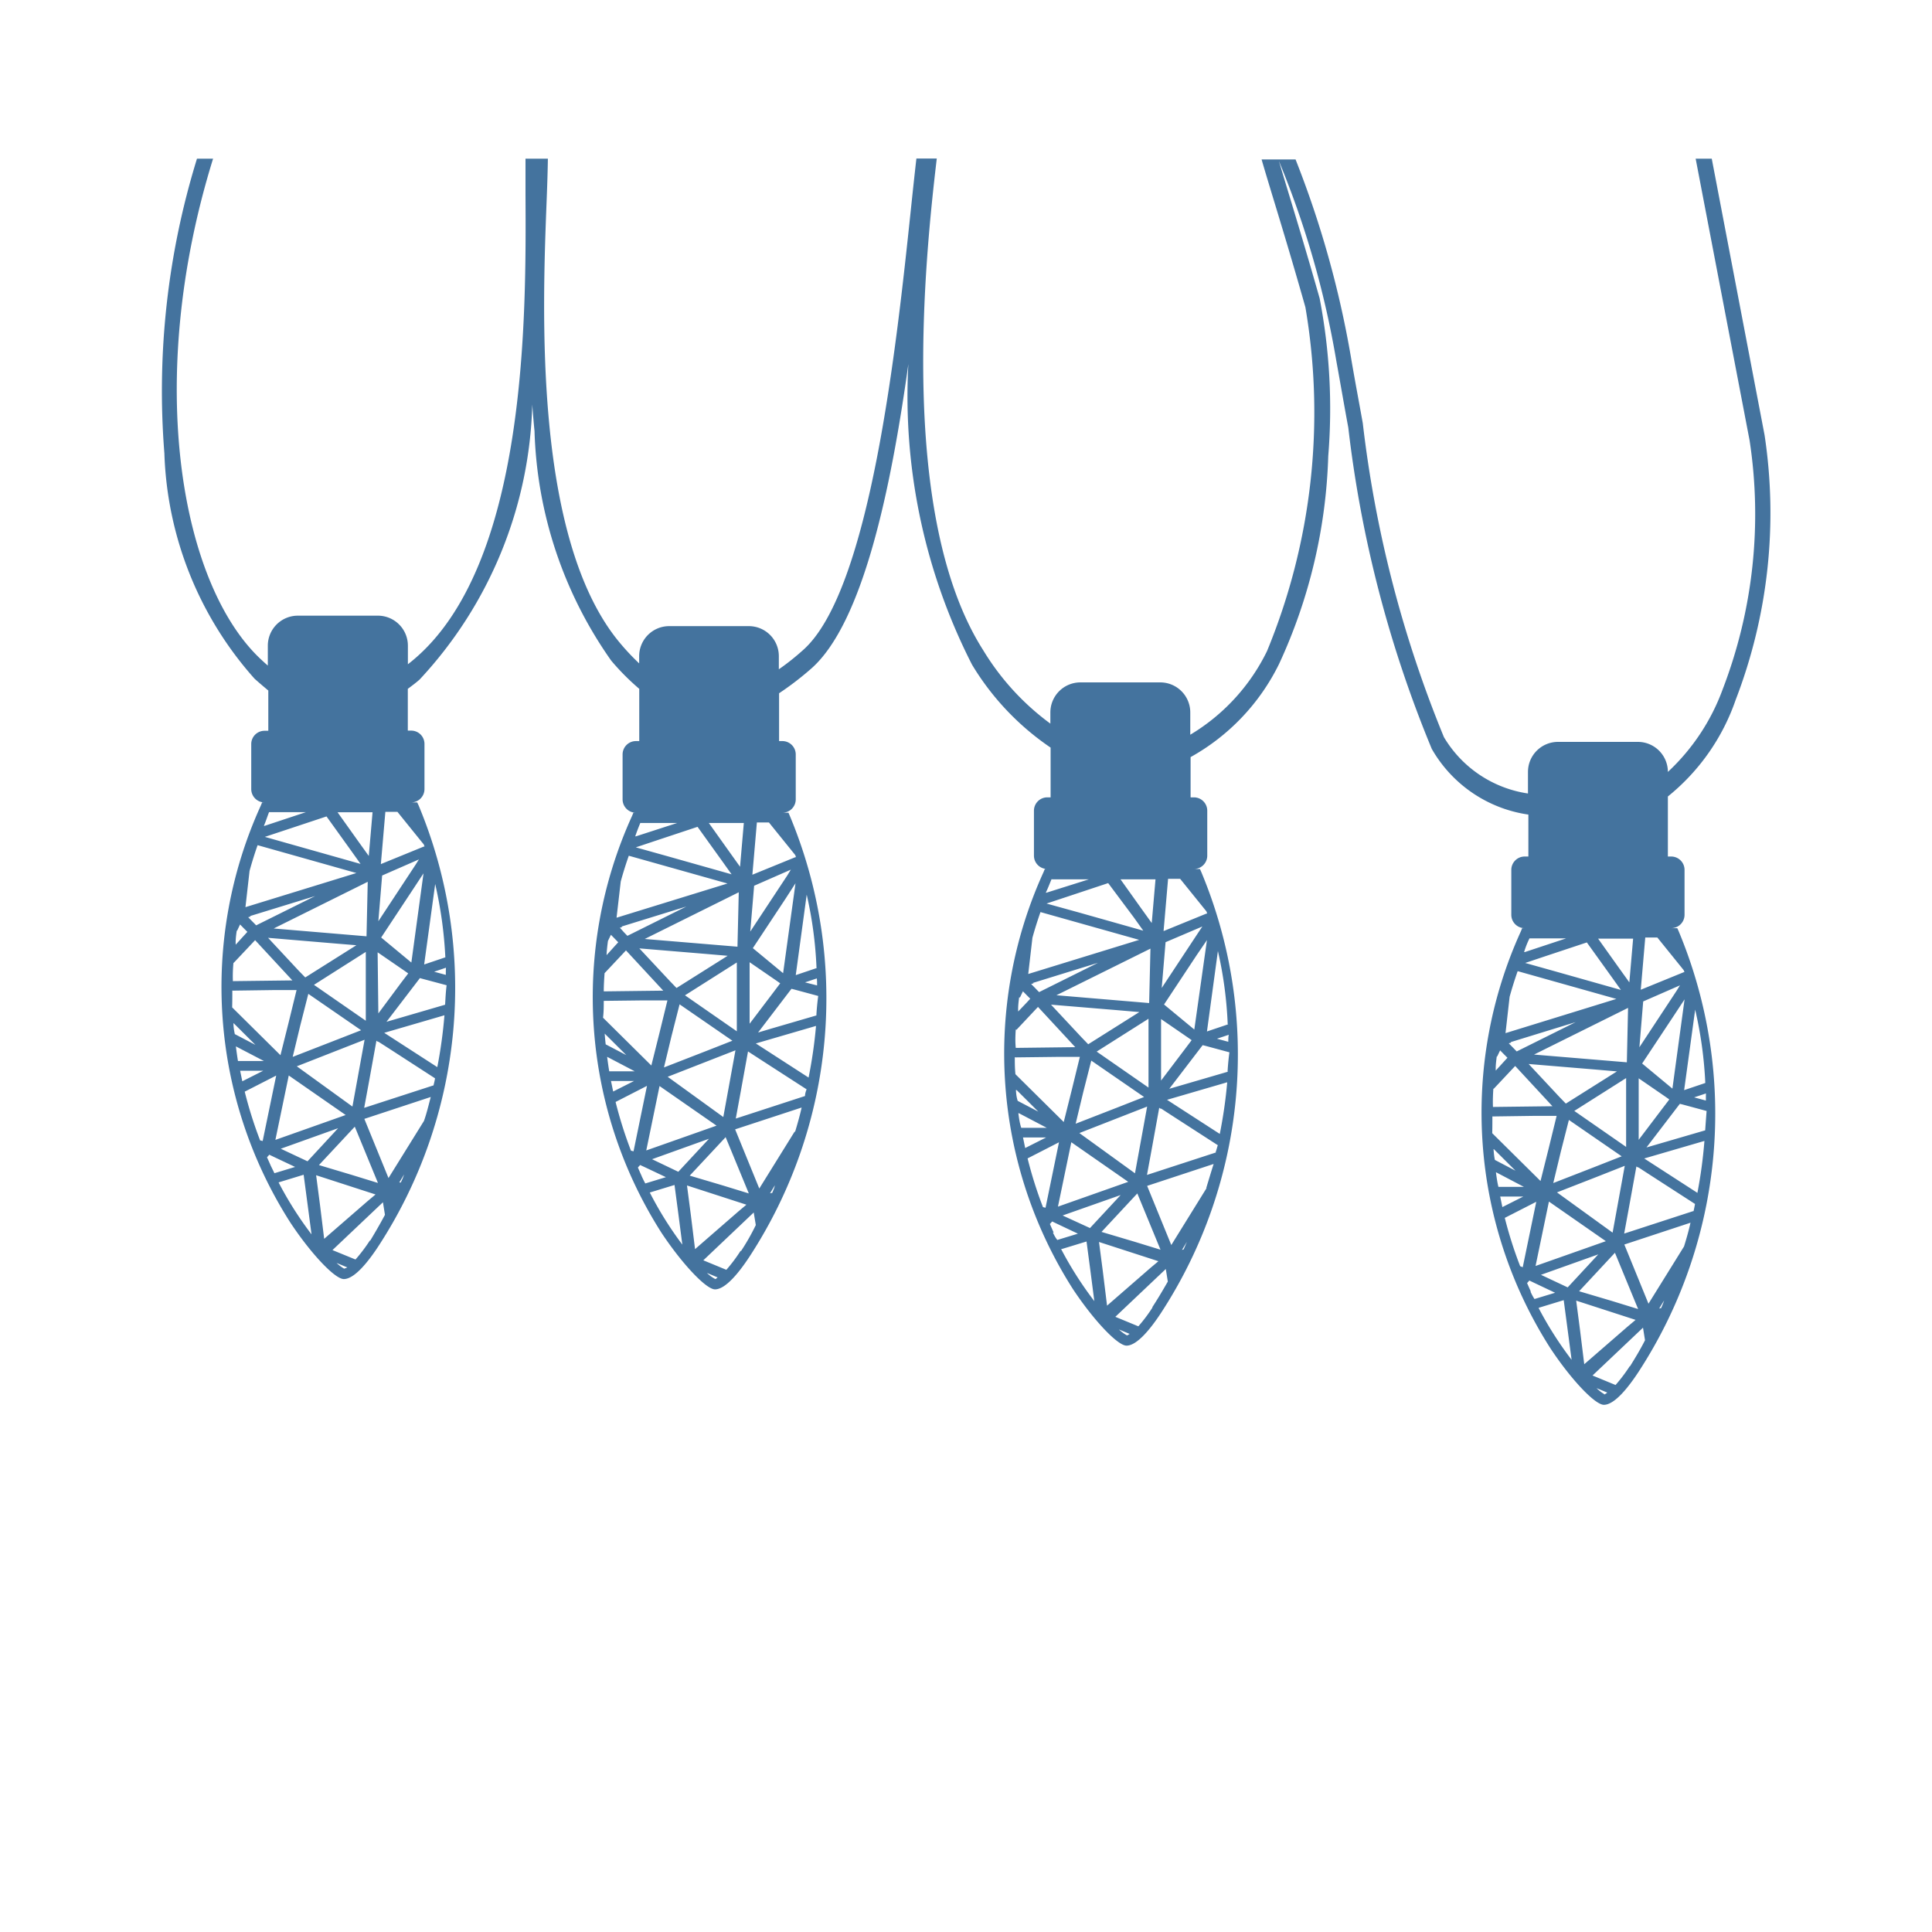 <?xml version="1.0" encoding="UTF-8"?>
<svg width="24px" fill="#44739e" height="24px" viewBox="0 0 24 24" version="1.1" xmlns="http://www.w3.org/2000/svg" xmlns:xlink="http://www.w3.org/1999/xlink">
            <path d="M 21.561,8.694 A 6.459,6.459 0 0 0 21.92,5.404 l -0.656,-3.433 h -0.2 l 0.67,3.5 a 6.062,6.062 0 0 1 -0.334,3.091 2.64,2.64 0 0 1 -0.681,1.027 v 0 a 0.373,0.373 0 0 0 -0.372,-0.373 h -0.994 a 0.373,0.373 0 0 0 -0.372,0.373 v 0.268 a 1.463,1.463 0 0 1 -1.044,-0.7 14.705,14.705 0 0 1 -1.008,-3.9 c -0.047,-0.264 -0.1,-0.54 -0.149,-0.831 a 12.3,12.3 0 0 0 -0.686,-2.445 h -0.422 c 0.039,0.135 0.089,0.3 0.154,0.514 0.106,0.348 0.237,0.781 0.39,1.321 a 7.77,7.77 0 0 1 -0.477,4.273 2.475,2.475 0 0 1 -0.953,1.038 v -0.277 a 0.373,0.373 0 0 0 -0.372,-0.373 H 13.42 a 0.373,0.373 0 0 0 -0.372,0.373 v 0.139 a 3.16,3.16 0 0 1 -0.835,-0.913 C 11.151,6.408 11.493,3.191 11.637,1.969 h -0.253 c -0.02,0.173 -0.043,0.386 -0.071,0.654 -0.174,1.648 -0.5,4.714 -1.338,5.453 -0.1,0.09 -0.2,0.169 -0.3,0.238 v -0.163 a 0.373,0.373 0 0 0 -0.372,-0.373 h -0.991 a 0.373,0.373 0 0 0 -0.372,0.373 v 0.09 a 2.949,2.949 0 0 1 -0.227,-0.24 c -1.087,-1.276 -0.976,-4.141 -0.922,-5.519 0.008,-0.207 0.013,-0.371 0.015,-0.511 h -0.278 c 0,0.12 0,0.26 0,0.452 0.008,1.5 0.024,4.609 -1.41,5.788 l -0.051,0.041 v -0.231 a 0.373,0.373 0 0 0 -0.372,-0.373 h -0.995 a 0.373,0.373 0 0 0 -0.373,0.373 v 0.247 c -0.023,-0.02 -0.046,-0.04 -0.069,-0.062 -1.008,-0.917 -1.472,-3.464 -0.611,-6.235 h -0.2 a 9.772,9.772 0 0 0 -0.405,3.66 4.419,4.419 0 0 0 1.12,2.8 c 0.059,0.053 0.115,0.1 0.171,0.147 v 0.5 h -0.046 a 0.165,0.165 0 0 0 -0.166,0.165 v 0.559 a 0.166,0.166 0 0 0 0.166,0.166 h -0.031 l -0.016,0.039 a 5.437,5.437 0 0 0 0.368,5.182 c 0.255,0.385 0.552,0.7 0.663,0.7 v 0 c 0.134,0 0.307,-0.221 0.429,-0.407 a 5.878,5.878 0 0 0 0.5,-5.477 l -0.017,-0.037 h -0.075 a 0.166,0.166 0 0 0 0.165,-0.166 v -0.561 a 0.165,0.165 0 0 0 -0.165,-0.165 h -0.042 v -0.519 c 0.048,-0.036 0.1,-0.074 0.146,-0.115 a 5.206,5.206 0 0 0 1.4,-3.417 c 0.008,0.11 0.017,0.221 0.028,0.331 a 5.208,5.208 0 0 0 0.953,2.851 3.031,3.031 0 0 0 0.348,0.35 v 0.649 h -0.041 a 0.166,0.166 0 0 0 -0.166,0.166 v 0.558 a 0.166,0.166 0 0 0 0.166,0.166 h -0.032 l -0.016,0.039 a 5.44,5.44 0 0 0 0.367,5.182 c 0.256,0.385 0.553,0.7 0.663,0.7 v 0 c 0.134,0 0.307,-0.221 0.429,-0.407 a 5.874,5.874 0 0 0 0.5,-5.476 l -0.016,-0.038 h -0.076 a 0.166,0.166 0 0 0 0.166,-0.166 v -0.558 a 0.166,0.166 0 0 0 -0.166,-0.166 h -0.041 v -0.594 a 3.782,3.782 0 0 0 0.4,-0.307 c 0.64,-0.564 0.989,-2.22 1.206,-3.783 a 7.335,7.335 0 0 0 0.791,3.735 3.305,3.305 0 0 0 0.976,1.03 v 0.618 H 13.01 a 0.166,0.166 0 0 0 -0.166,0.166 v 0.558 a 0.166,0.166 0 0 0 0.166,0.166 h -0.031 l -0.016,0.039 a 5.44,5.44 0 0 0 0.367,5.182 c 0.256,0.385 0.553,0.7 0.664,0.7 v 0 c 0.134,0 0.307,-0.221 0.429,-0.407 a 5.876,5.876 0 0 0 0.5,-5.476 l -0.017,-0.038 h -0.075 a 0.166,0.166 0 0 0 0.166,-0.166 v -0.558 A 0.166,0.166 0 0 0 14.831,9.905 H 14.79 v -0.5 a 2.669,2.669 0 0 0 1.1,-1.159 6.607,6.607 0 0 0 0.61,-2.581 7.246,7.246 0 0 0 -0.107,-1.959 c -0.154,-0.543 -0.286,-0.978 -0.392,-1.327 -0.041,-0.135 -0.08,-0.264 -0.114,-0.379 a 11.444,11.444 0 0 1 0.713,2.482 c 0.053,0.291 0.1,0.567 0.149,0.83 a 14.888,14.888 0 0 0 1.037,3.991 1.653,1.653 0 0 0 1.2,0.816 v 0.521 H 18.94 a 0.166,0.166 0 0 0 -0.166,0.166 v 0.558 a 0.166,0.166 0 0 0 0.166,0.166 h -0.031 l -0.016,0.039 a 5.436,5.436 0 0 0 0.368,5.182 c 0.255,0.385 0.552,0.7 0.663,0.7 v 0 c 0.134,0 0.307,-0.221 0.429,-0.407 a 5.876,5.876 0 0 0 0.5,-5.476 l -0.017,-0.038 H 20.76 a 0.166,0.166 0 0 0 0.166,-0.166 v -0.558 a 0.166,0.166 0 0 0 -0.166,-0.166 H 20.719 V 9.894 a 2.649,2.649 0 0 0 0.842,-1.2 z m -16.4,2.05 -0.461,0.7 0.047,-0.568 0.457,-0.2 z m 0.1,0.105 -0.151,1.108 -0.375,-0.311 0.405,-0.613 z m -0.57,0.981 0.336,0.231 0.044,0.031 -0.015,0.02 -0.071,0.093 -0.285,0.384 z m -0.063,-1.741 -0.047,0.544 -0.135,-0.188 -0.253,-0.355 h 0.435 z m -1.523,1.291 0.81,-0.249 v 0 l -0.733,0.364 -0.019,-0.02 -0.023,-0.023 -0.057,-0.058 0.031,-0.008 z m 0.625,1.359 0.1,-0.393 0.656,0.452 -0.336,0.131 -0.514,0.2 z m -0.019,-0.68 -0.381,-0.409 0.83,0.07 0.267,0.022 v 0 l -0.635,0.4 z m 0.489,1.956 -0.38,0.411 -0.332,-0.156 z m -0.779,0.145 0.166,-0.8 0.707,0.491 z m 0.986,-0.164 0.021,0.05 0.267,0.649 -0.325,-0.1 -0.408,-0.122 z m -0.029,-0.25 -0.691,-0.5 0.482,-0.189 0.36,-0.141 v 0 l -0.092,0.506 z m -0.478,-1.512 0.644,-0.409 v 0 0.855 z m -0.5,-0.7 1.168,-0.58 -0.015,0.677 v 0 z m 0.962,-0.966 0.117,0.164 -0.8,-0.226 -0.389,-0.11 0.266,-0.088 0.5,-0.166 z m -1.02,-0.479 h 0.458 l -0.513,0.17 h -0.009 c 0.022,-0.05 0.04,-0.108 0.064,-0.17 z m -0.242,0.73 c 0.029,-0.105 0.062,-0.212 0.1,-0.32 l 0.135,0.038 1.092,0.308 -1.378,0.424 z m -0.154,0.742 0.036,-0.077 0.05,0.051 0.025,0.025 0.016,0.016 -0.045,0.049 -0.1,0.11 c -0.003,-0.057 0.004,-0.115 0.013,-0.174 z m -0.043,0.4 0.266,-0.282 0.463,0.5 -0.739,0.009 c -0.003,-0.079 0,-0.153 0.007,-0.229 z m -0.012,0.345 0.5,-0.007 h 0.293 l -0.1,0.409 -0.1,0.4 -0.6,-0.594 c 0.002,-0.075 0.002,-0.143 0.002,-0.21 z m 0.014,0.407 0.268,0.267 -0.256,-0.134 c -0.01,-0.046 -0.017,-0.09 -0.017,-0.135 z m 0.03,0.288 0.343,0.179 h -0.322 c -0.01,-0.061 -0.018,-0.121 -0.026,-0.181 z m 0.048,0.3 h 0.287 l -0.26,0.131 z m 0.248,0.865 a 5.131,5.131 0 0 1 -0.191,-0.605 l 0.391,-0.2 -0.168,0.813 z m 0.133,0.316 c -0.015,-0.035 -0.031,-0.07 -0.047,-0.106 l 0.018,-0.02 0.01,-0.012 0.073,0.035 0.248,0.117 -0.257,0.078 z m 0.1,0.205 0.308,-0.094 0.05,0.377 0.048,0.364 a 4.465,4.465 0 0 1 -0.409,-0.645 z m 0.511,0.28 -0.048,-0.368 0.738,0.239 -0.1,0.084 -0.538,0.467 z m 0.3,0.793 a 0.548,0.548 0 0 1 -0.094,-0.071 l 0.133,0.055 a 0.128,0.128 0 0 1 -0.038,0.015 z m 0.319,-0.349 a 1.99,1.99 0 0 1 -0.178,0.235 l -0.286,-0.117 0.627,-0.594 0.025,0.156 c -0.067,0.126 -0.131,0.234 -0.182,0.319 z m 0.385,-0.722 h -0.019 l 0.06,-0.1 c -0.013,0.041 -0.027,0.071 -0.041,0.1 z m 0.286,-0.762 -0.439,0.707 -0.3,-0.735 v 0 l 0.825,-0.272 c -0.028,0.105 -0.051,0.205 -0.086,0.302 z m 0.119,-0.444 -0.86,0.279 0.058,-0.315 0.094,-0.519 0.021,0.015 v -0.005 l 0.165,0.106 0.542,0.351 c -0.004,0.031 -0.013,0.061 -0.02,0.094 z m 0.048,-0.227 -0.659,-0.426 0.748,-0.218 a 5.844,5.844 0 0 1 -0.089,0.646 z m 0.1,-0.776 -0.566,0.165 -0.165,0.048 0.4,-0.523 0.015,-0.02 0.032,0.009 0.3,0.08 c -0.011,0.083 -0.014,0.164 -0.019,0.243 z m 0.009,-0.369 -0.148,-0.04 0.147,-0.05 c -0.002,0.032 -0.002,0.062 -0.002,0.092 z m -0.006,-0.22 -0.02,0.007 -0.246,0.083 0.137,-1 a 5.152,5.152 0 0 1 0.126,0.908 z m -0.3,-1.437 0.029,0.035 0.01,0.027 h -0.009 l -0.343,0.14 -0.191,0.078 0.013,-0.149 0.043,-0.5 h 0.15 z m 4.547,0.418 -0.462,0.7 0.048,-0.569 0.456,-0.2 z m 0.1,0.1 -0.154,1.117 -0.376,-0.311 0.406,-0.614 z m -0.57,0.981 0.336,0.231 0.044,0.031 -0.016,0.021 -0.07,0.093 -0.294,0.388 z m -0.072,-1.73 -0.047,0.544 v 0 l -0.135,-0.189 -0.253,-0.355 z m -1.523,1.288 0.809,-0.25 v 0 l -0.732,0.364 -0.019,-0.019 -0.023,-0.024 -0.052,-0.058 0.031,-0.007 z m 0.625,1.358 0.1,-0.393 0.656,0.452 -0.336,0.132 -0.514,0.2 z m -0.019,-0.68 -0.381,-0.408 0.83,0.069 0.267,0.023 -0.635,0.4 z m 0.484,1.957 -0.381,0.41 -0.326,-0.156 z m -0.779,0.145 0.165,-0.8 0.708,0.492 z m 0.986,-0.165 0.021,0.051 0.267,0.648 -0.326,-0.1 -0.408,-0.121 z m -0.029,-0.25 -0.691,-0.5 0.481,-0.188 0.361,-0.141 -0.092,0.505 z m -0.476,-1.512 0.644,-0.408 v 0 0.855 z m -0.5,-0.7 1.168,-0.58 -0.016,0.676 v 0 z m 0.962,-0.967 0.117,0.164 -0.8,-0.226 -0.39,-0.109 0.267,-0.089 0.5,-0.166 z m -1.013,-0.474 h 0.455 l -0.513,0.166 h -0.009 c 0.017,-0.05 0.039,-0.108 0.063,-0.166 z m -0.247,0.727 c 0.029,-0.106 0.062,-0.212 0.1,-0.32 l 0.135,0.038 1.091,0.307 -1.378,0.425 z m -0.159,0.739 0.037,-0.077 0.05,0.051 0.025,0.026 0.016,0.016 -0.045,0.049 -0.1,0.111 c 0.002,-0.057 0.009,-0.115 0.017,-0.176 z m -0.042,0.4 0.266,-0.283 0.463,0.5 -0.739,0.009 c 0,-0.076 0.005,-0.15 0.01,-0.226 z m -0.012,0.344 0.5,-0.006 h 0.293 l -0.1,0.409 -0.1,0.4 -0.6,-0.594 c 0.009,-0.073 0.009,-0.14 0.009,-0.208 z m 0.014,0.407 0.268,0.267 -0.256,-0.134 c -0.005,-0.043 -0.009,-0.084 -0.012,-0.132 z m 0.03,0.288 0.343,0.18 h -0.317 c -0.01,-0.058 -0.018,-0.119 -0.026,-0.179 z m 0.048,0.3 h 0.287 l -0.26,0.131 c -0.009,-0.041 -0.017,-0.084 -0.027,-0.129 z m 0.248,0.866 a 5.209,5.209 0 0 1 -0.191,-0.605 l 0.39,-0.2 -0.167,0.813 z m 0.133,0.315 c -0.016,-0.034 -0.031,-0.07 -0.047,-0.106 l 0.018,-0.02 0.01,-0.011 0.073,0.034 0.247,0.117 v 0 l -0.256,0.078 c -0.016,-0.028 -0.03,-0.058 -0.045,-0.09 z m 0.1,0.205 0.308,-0.094 0.05,0.377 0.047,0.364 a 4.468,4.468 0 0 1 -0.403,-0.645 z m 0.511,0.28 -0.048,-0.368 0.738,0.239 -0.1,0.084 -0.538,0.468 z m 0.3,0.793 a 0.458,0.458 0 0 1 -0.1,-0.074 l 0.132,0.055 a 0.115,0.115 0 0 1 -0.026,0.021 z m 0.318,-0.349 a 1.923,1.923 0 0 1 -0.177,0.236 l -0.286,-0.118 0.626,-0.594 0.026,0.156 c -0.062,0.129 -0.127,0.237 -0.183,0.322 z m 0.385,-0.719 -0.02,0.005 0.061,-0.1 c -0.008,0.036 -0.021,0.065 -0.035,0.097 z m 0.286,-0.762 -0.439,0.707 -0.3,-0.735 v 0 l 0.826,-0.271 c -0.023,0.104 -0.052,0.204 -0.081,0.301 z m 0.129,-0.442 -0.86,0.28 0.058,-0.316 0.094,-0.518 0.021,0.014 v 0 l 0.165,0.107 0.542,0.35 c -0.011,0.025 -0.02,0.057 -0.02,0.083 z m 0.048,-0.227 -0.659,-0.426 0.748,-0.218 a 5.844,5.844 0 0 1 -0.093,0.645 z m 0.1,-0.776 -0.566,0.165 -0.165,0.049 0.4,-0.524 0.015,-0.019 0.032,0.008 0.3,0.081 q -0.016,0.117 -0.023,0.24 z m 0.009,-0.369 -0.157,-0.04 0.147,-0.049 c 0.003,0.035 0.003,0.059 0.003,0.089 z m -0.007,-0.22 -0.019,0.007 -0.246,0.083 0.136,-1 a 4.962,4.962 0 0 1 0.122,0.91 z m -0.3,-1.437 0.029,0.036 0.009,0.026 h -0.008 l -0.343,0.14 -0.191,0.078 0.013,-0.149 0.043,-0.5 h 0.15 z m 5.043,0.987 -0.462,0.7 0.048,-0.569 0.457,-0.195 z m 0.1,0.105 -0.157,1.111 -0.376,-0.311 0.406,-0.614 z m -0.57,0.981 0.336,0.231 0.044,0.031 -0.016,0.021 -0.07,0.093 -0.294,0.388 z m -0.069,-1.737 -0.047,0.544 v 0 l -0.135,-0.188 -0.253,-0.355 h 0.435 z m -1.523,1.288 0.809,-0.25 v 0 l -0.732,0.364 -0.019,-0.019 -0.023,-0.024 -0.057,-0.058 0.031,-0.008 z m 0.625,1.358 0.1,-0.393 0.656,0.452 -0.336,0.132 -0.514,0.2 z m -0.019,-0.68 -0.381,-0.408 0.83,0.069 0.267,0.023 -0.635,0.4 z m 0.484,1.957 -0.381,0.41 -0.34,-0.156 z m -0.779,0.144 0.166,-0.8 0.707,0.492 z m 0.986,-0.164 0.021,0.051 0.267,0.648 -0.326,-0.1 -0.407,-0.121 z m -0.029,-0.25 -0.691,-0.5 0.481,-0.188 0.361,-0.141 -0.092,0.505 z m -0.476,-1.512 0.644,-0.408 v 0 0.855 z m -0.5,-0.7 1.168,-0.579 -0.016,0.676 v 0 z m 0.962,-0.966 0.117,0.164 -0.8,-0.226 -0.402,-0.111 0.266,-0.088 0.5,-0.166 z m -1.013,-0.474 h 0.455 l -0.527,0.166 h -0.009 c 0.025,-0.051 0.047,-0.109 0.071,-0.167 z m -0.247,0.726 c 0.029,-0.105 0.062,-0.211 0.1,-0.319 l 0.135,0.038 1.091,0.307 -1.378,0.424 z m -0.155,0.742 0.037,-0.077 0.05,0.051 0.025,0.025 0.016,0.016 -0.045,0.049 -0.105,0.11 c -0.003,-0.058 0.004,-0.116 0.012,-0.176 z m -0.042,0.4 0.266,-0.283 0.463,0.5 -0.739,0.009 c -0.008,-0.079 -0.005,-0.153 0,-0.228 z m -0.012,0.344 0.505,-0.006 h 0.293 l -0.1,0.409 -0.1,0.4 -0.6,-0.594 c -0.008,-0.076 -0.008,-0.143 -0.008,-0.211 z m 0.014,0.407 0.268,0.267 -0.256,-0.134 c -0.015,-0.046 -0.019,-0.086 -0.022,-0.135 z m 0.03,0.288 0.343,0.18 h -0.317 c -0.02,-0.061 -0.028,-0.121 -0.036,-0.182 z m 0.048,0.3 h 0.287 l -0.26,0.131 z m 0.248,0.865 a 5.131,5.131 0 0 1 -0.191,-0.605 l 0.39,-0.2 -0.167,0.813 z m 0.133,0.316 c -0.016,-0.035 -0.031,-0.07 -0.047,-0.106 l 0.018,-0.02 0.01,-0.012 0.073,0.035 0.247,0.117 -0.256,0.078 c -0.025,-0.031 -0.04,-0.061 -0.055,-0.093 z m 0.1,0.205 0.308,-0.094 0.05,0.377 0.047,0.364 a 4.468,4.468 0 0 1 -0.413,-0.648 z m 0.511,0.28 -0.048,-0.368 0.738,0.239 -0.1,0.084 -0.538,0.468 z m 0.3,0.793 a 0.5,0.5 0 0 1 -0.1,-0.074 l 0.132,0.055 a 0.115,0.115 0 0 1 -0.032,0.019 z m 0.318,-0.349 a 1.923,1.923 0 0 1 -0.177,0.236 l -0.286,-0.118 0.627,-0.594 0.025,0.156 c -0.072,0.126 -0.137,0.234 -0.193,0.319 z m 0.385,-0.719 -0.02,0.005 0.061,-0.1 z m 0.285,-0.762 -0.438,0.707 v 0 l -0.3,-0.735 v 0 l 0.826,-0.272 c -0.033,0.102 -0.062,0.202 -0.092,0.299 z m 0.12,-0.444 -0.86,0.28 0.058,-0.316 0.094,-0.518 0.021,0.014 v -0.006 l 0.165,0.107 0.542,0.35 c -0.011,0.029 -0.017,0.063 -0.028,0.088 z m 0.048,-0.227 -0.659,-0.426 0.748,-0.218 a 5.844,5.844 0 0 1 -0.093,0.645 z m 0.1,-0.776 -0.566,0.165 -0.165,0.048 0.4,-0.523 0.015,-0.019 0.032,0.008 0.3,0.081 q -0.016,0.117 -0.023,0.239 z m 0.009,-0.369 -0.148,-0.04 0.147,-0.049 c -0.006,0.029 -0.006,0.058 -0.006,0.088 z m -0.007,-0.22 -0.019,0.007 -0.246,0.083 0.136,-1 a 4.95,4.95 0 0 1 0.122,0.909 z m -0.3,-1.437 0.029,0.036 0.009,0.026 h -0.008 l -0.343,0.14 -0.191,0.078 0.013,-0.149 0.043,-0.5 h 0.15 z m 5.868,1.023 -0.461,0.7 0.047,-0.569 0.457,-0.2 z m 0.1,0.105 -0.151,1.109 -0.376,-0.312 0.406,-0.613 z m -0.57,1.745 v -0.764 l 0.336,0.231 0.044,0.031 -0.015,0.021 -0.071,0.093 z m -0.069,-2.5 -0.047,0.544 -0.135,-0.188 -0.253,-0.355 h 0.435 z m -1.523,1.287 0.809,-0.249 -0.732,0.364 -0.019,-0.019 -0.023,-0.024 -0.057,-0.058 v 0 l 0.031,-0.008 z m 0.625,1.359 0.1,-0.393 0.656,0.452 -0.336,0.132 -0.514,0.2 z m -0.019,-0.68 -0.381,-0.408 0.83,0.069 0.267,0.023 -0.635,0.4 z m 0.484,1.957 -0.38,0.41 -0.332,-0.156 z m -0.779,0.144 0.166,-0.8 0.707,0.492 z m 0.986,-0.164 0.021,0.051 0.267,0.648 -0.325,-0.1 -0.408,-0.121 z m -0.029,-0.25 -0.691,-0.5 0.482,-0.188 0.36,-0.142 -0.092,0.506 z m -0.476,-1.512 0.644,-0.408 v 0 0.855 z m -0.5,-0.7 1.168,-0.58 -0.015,0.676 v 0 z m 0.962,-0.967 0.117,0.164 -0.8,-0.226 -0.389,-0.109 0.266,-0.089 0.5,-0.166 z M 19,11.657 h 0.455 l -0.513,0.17 h -0.009 c 0.016,-0.054 0.038,-0.112 0.067,-0.17 z m -0.247,0.726 c 0.029,-0.105 0.062,-0.211 0.1,-0.319 l 0.135,0.038 1.091,0.307 v 0 l -1.377,0.425 z m -0.155,0.742 0.037,-0.077 0.05,0.051 0.025,0.025 0.016,0.016 -0.045,0.049 -0.1,0.11 c -0.003,-0.057 0.004,-0.11 0.012,-0.174 z m -0.042,0.4 0.266,-0.283 0.463,0.5 -0.739,0.009 c -0.003,-0.078 0,-0.152 0.005,-0.227 z m -0.012,0.344 0.5,-0.007 h 0.293 l -0.1,0.409 -0.1,0.4 -0.6,-0.594 c 0.002,-0.074 0.002,-0.141 0.002,-0.209 z m 0.014,0.407 0.268,0.267 -0.256,-0.134 c -0.01,-0.045 -0.013,-0.089 -0.017,-0.134 z m 0.03,0.288 0.343,0.18 h -0.317 c -0.014,-0.055 -0.023,-0.12 -0.031,-0.181 z m 0.048,0.3 h 0.287 l -0.26,0.131 z m 0.248,0.865 a 5.131,5.131 0 0 1 -0.191,-0.6 l 0.391,-0.2 -0.168,0.813 z m 0.133,0.316 c -0.016,-0.035 -0.031,-0.07 -0.047,-0.106 l 0.018,-0.02 0.01,-0.012 0.073,0.035 0.247,0.117 -0.256,0.078 c -0.02,-0.03 -0.035,-0.06 -0.05,-0.092 z m 0.1,0.2 0.308,-0.094 0.05,0.377 0.048,0.364 a 4.465,4.465 0 0 1 -0.409,-0.642 z m 0.511,0.28 -0.048,-0.368 0.738,0.239 -0.1,0.084 -0.538,0.467 z m 0.3,0.793 a 0.5,0.5 0 0 1 -0.095,-0.074 l 0.133,0.055 a 0.128,0.128 0 0 1 -0.037,0.024 z m 0.319,-0.349 a 2.018,2.018 0 0 1 -0.178,0.236 l -0.286,-0.118 0.627,-0.594 0.025,0.156 c -0.067,0.132 -0.135,0.24 -0.187,0.325 z m 0.384,-0.719 -0.02,0.005 0.061,-0.1 c -0.012,0.039 -0.026,0.07 -0.04,0.1 z m 0.286,-0.762 -0.439,0.707 -0.3,-0.735 v 0 l 0.822,-0.271 c -0.024,0.107 -0.053,0.207 -0.082,0.3 z m 0.119,-0.444 -0.86,0.28 0.058,-0.316 0.094,-0.518 0.021,0.014 v -0.005 l 0.165,0.107 0.542,0.35 c -0.006,0.033 -0.012,0.064 -0.019,0.093 z m 0.048,-0.227 -0.659,-0.426 0.748,-0.218 a 5.844,5.844 0 0 1 -0.088,0.649 z m 0.1,-0.776 -0.566,0.165 -0.165,0.048 0.4,-0.523 0.015,-0.019 0.032,0.008 0.3,0.081 q -0.01,0.127 -0.018,0.245 z m 0.009,-0.369 -0.148,-0.04 0.147,-0.049 c -0.001,0.035 -0.001,0.064 -0.001,0.094 z m -0.007,-0.22 -0.019,0.007 -0.246,0.083 0.137,-1 a 5.047,5.047 0 0 1 0.126,0.915 z m -0.3,-1.437 0.029,0.036 0.01,0.026 h -0.009 l -0.343,0.14 -0.191,0.078 0.013,-0.149 0.043,-0.5 h 0.15 z"/>

</svg>